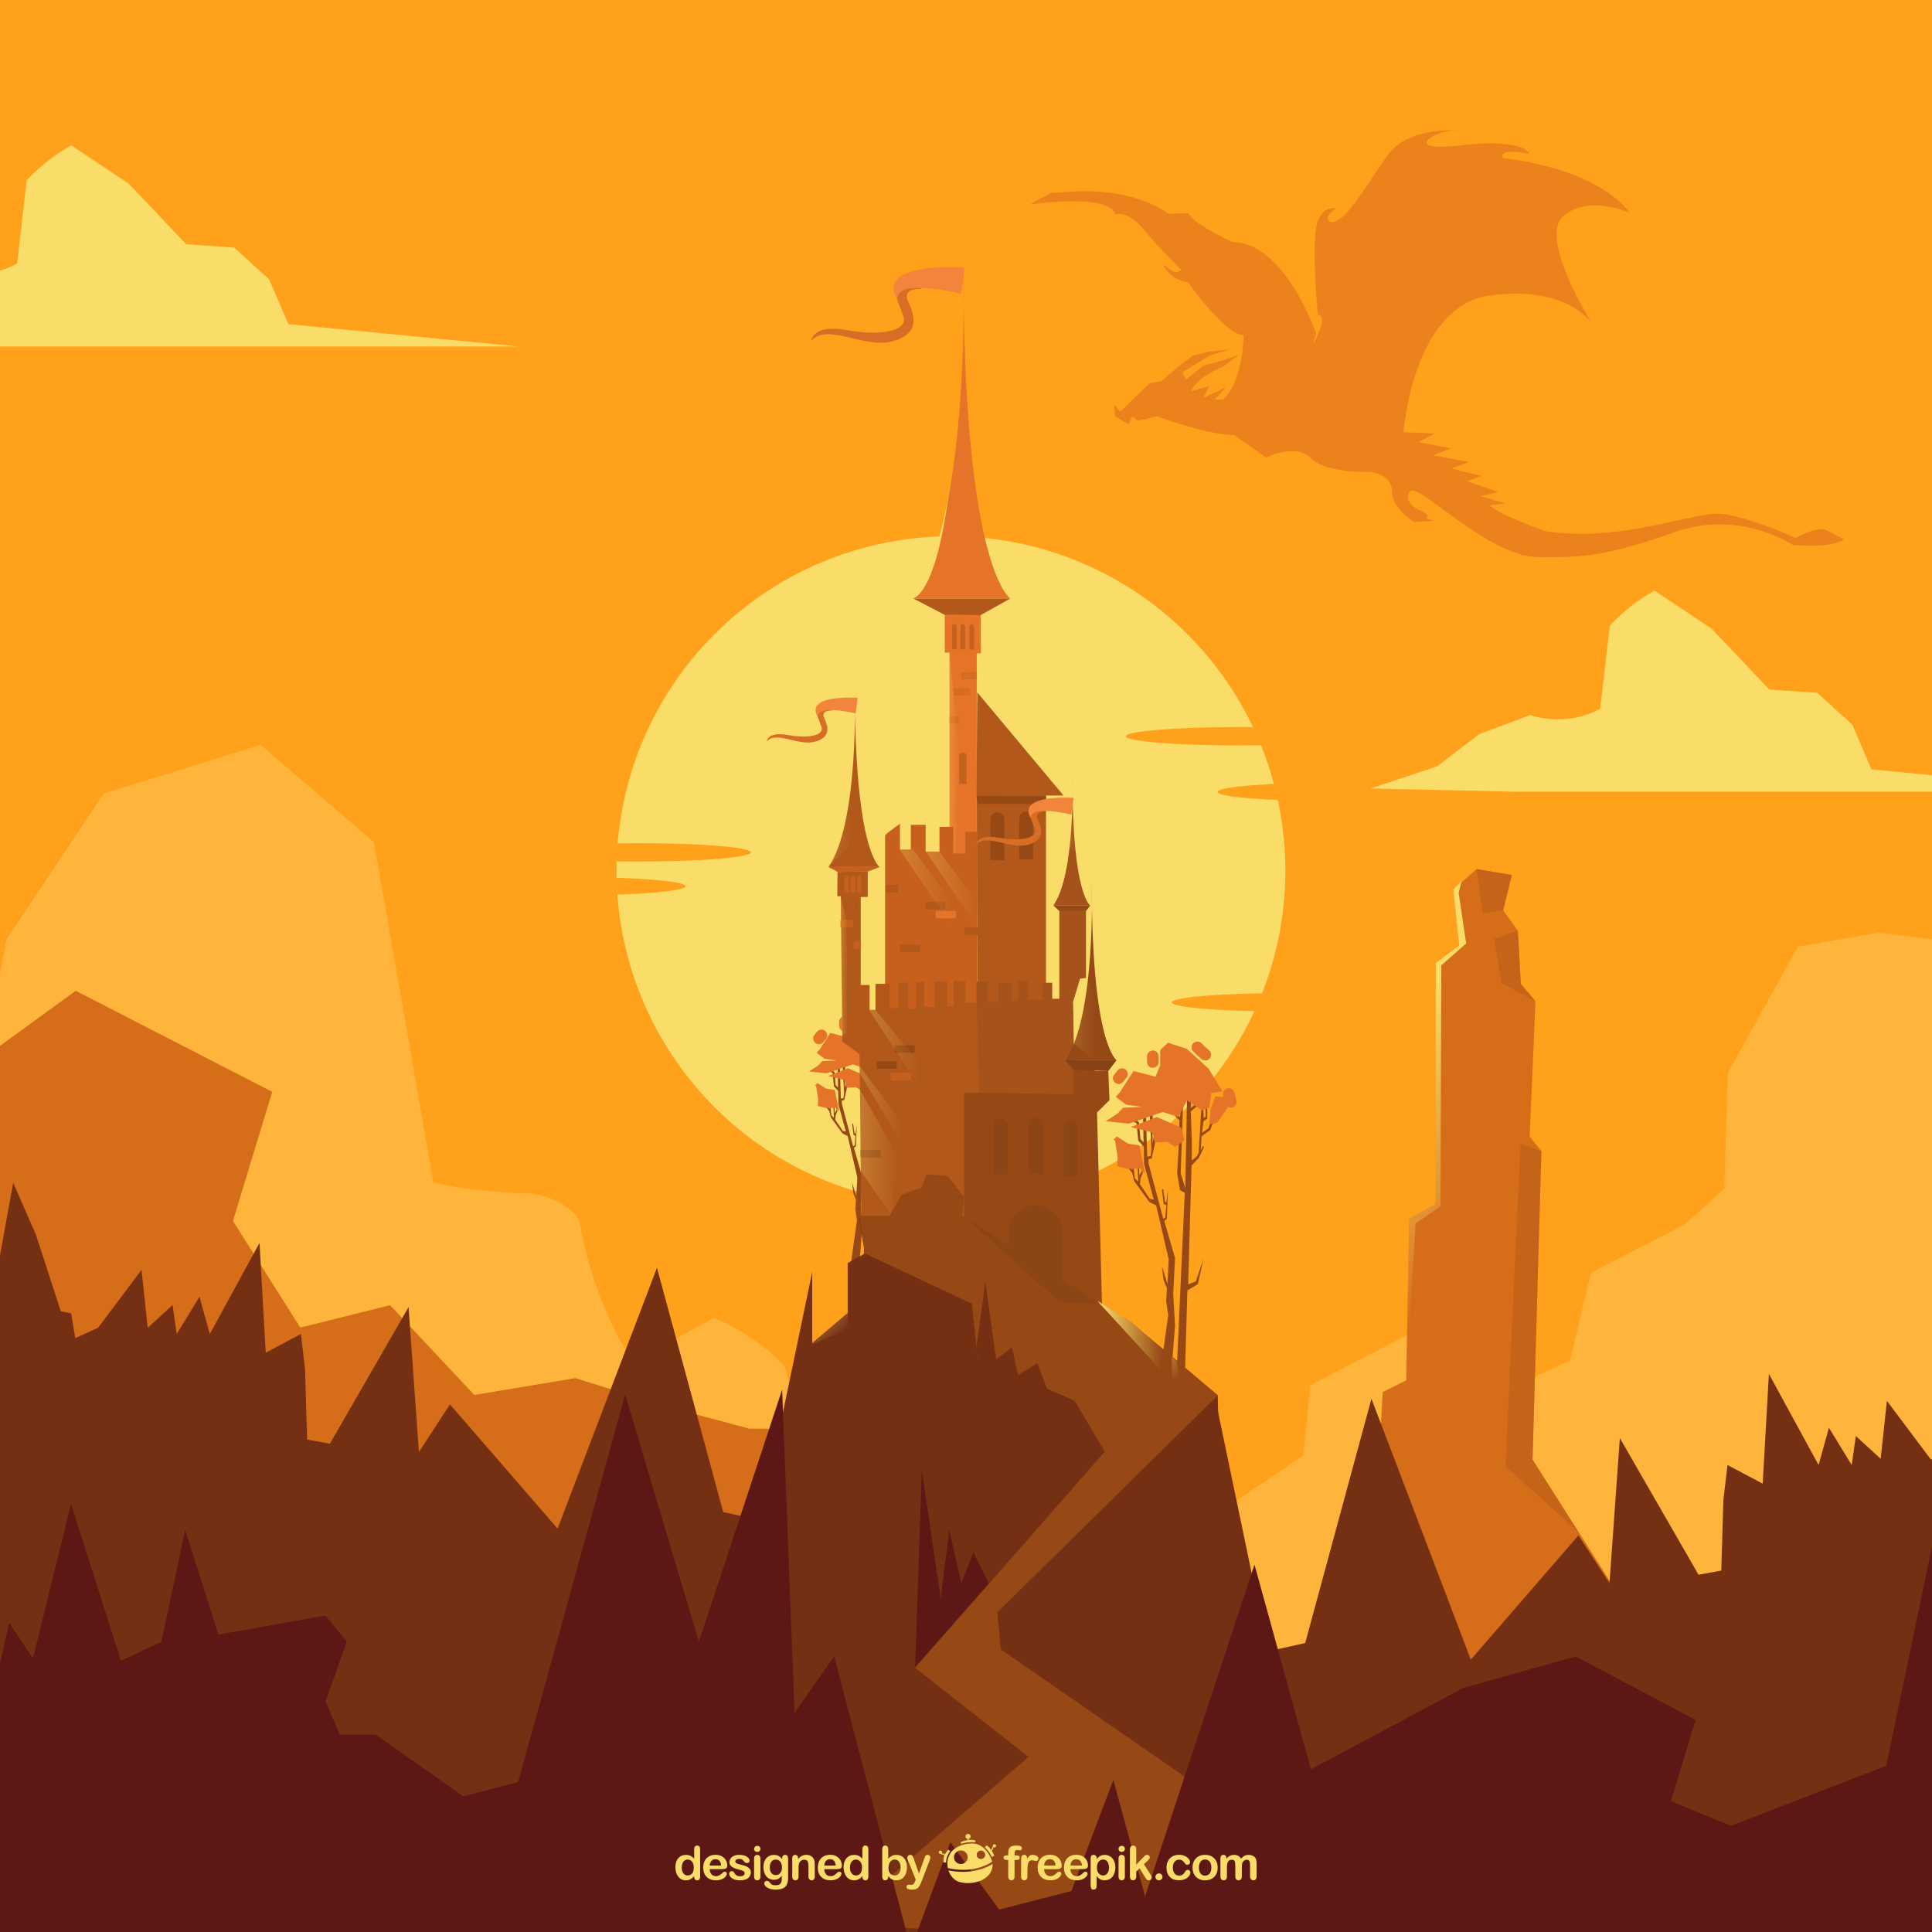 <?xml version="1.0" encoding="utf-8"?>
<!-- Generator: Adobe Illustrator 27.5.0, SVG Export Plug-In . SVG Version: 6.00 Build 0)  -->
<svg version="1.1" xmlns="http://www.w3.org/2000/svg" xmlns:xlink="http://www.w3.org/1999/xlink" x="0px" y="0px"
	 viewBox="0 0 500 500" style="enable-background:new 0 0 500 500;" xml:space="preserve">
<g id="Background">
	<rect style="fill:#FFA11B;" width="500" height="500"/>
</g>
<g id="Objects">
	<g>
		<defs>
			<rect id="SVGID_1_" width="500" height="500"/>
		</defs>
		<clipPath id="SVGID_00000157271061350192010620000011217332417942097830_">
			<use xlink:href="#SVGID_1_"  style="overflow:visible;"/>
		</clipPath>
		<g style="clip-path:url(#SVGID_00000157271061350192010620000011217332417942097830_);">
			<path style="fill:#FFB43B;" d="M314.616,392.046l22.692-15.431l1.815-18.154l26.323-13.615L382.693,363l23.6-10.892l5.446-22.692
				l24.508-12.708l9.984-9.077l0.908-29.954l18.154-32.677l20.877-3.631c14.523,1.815,14.523,1.815,14.523,1.815l14.523,2.723
				l13.615,167.014l-199.691,23.6L314.616,392.046z"/>
			<path style="fill:#FFB43B;" d="M-3.926,272.505l5.595-29.372l25.176-37.763l40.561-12.588l29.371,25.176l9.79,55.946
				l5.595,32.169c12.588,2.797,25.176,2.797,25.176,2.797c9.79,1.399,12.588,6.993,12.588,6.993
				c4.196,23.777,13.986,36.365,13.986,36.365l20.98-11.189c12.588,5.594,18.182,12.588,18.182,12.588
				c2.797,9.79,4.196,18.182,4.196,18.182c4.196,5.595,13.986,16.784,13.986,16.784L99.573,402.578L-8.122,369.011L-3.926,272.505z"
				/>
			<path style="fill:#D56D19;" d="M-12.366,279.661l31.965-23.247l50.853,26.153l-10.171,33.417l17.435,27.606l23.247-5.812
				l21.794,23.247l26.153-4.359l23.247,7.265l21.794,5.812l33.143,0.104l39.504,28.954c7.265,17.435,4.359,29.059,4.359,29.059
				c-1.453,15.982-290.587,0-290.587,0C-15.272,427.861-13.819,281.114-12.366,279.661z"/>
			<g>
				
					<ellipse transform="matrix(0.707 -0.707 0.707 0.707 -87.233 240.053)" style="fill:#FADC69;" cx="246.153" cy="225.327" rx="86.566" ry="86.566"/>
				<g>
					<path style="fill:#FFA11B;" d="M349.56,190.542c0,1.314-13.033,2.379-29.107,2.379c-16.079,0-29.11-1.065-29.11-2.379
						c0-1.313,13.031-2.378,29.11-2.378C336.526,188.164,349.56,189.229,349.56,190.542z"/>
				</g>
				<g>
					<path style="fill:#FFA11B;" d="M194.315,220.589c0,1.314-13.033,2.379-29.107,2.379c-16.079,0-29.11-1.065-29.11-2.379
						c0-1.313,13.031-2.378,29.11-2.378C181.282,218.211,194.315,219.276,194.315,220.589z"/>
				</g>
				<g>
					<path style="fill:#FFA11B;" d="M373.347,204.939c0,1.314-13.033,2.379-29.107,2.379c-16.079,0-29.11-1.065-29.11-2.379
						c0-1.313,13.03-2.378,29.11-2.378C360.314,202.561,373.347,203.626,373.347,204.939z"/>
				</g>
				<g>
					<path style="fill:#FFA11B;" d="M177.413,229.353c0,1.314-13.033,2.379-29.107,2.379c-16.079,0-29.11-1.065-29.11-2.379
						c0-1.313,13.031-2.378,29.11-2.378C164.38,226.975,177.413,228.04,177.413,229.353z"/>
				</g>
				<g>
					<path style="fill:#FFA11B;" d="M361.453,259.4c0,1.314-13.033,2.379-29.107,2.379c-16.079,0-29.11-1.065-29.11-2.379
						c0-1.313,13.03-2.378,29.11-2.378C348.42,257.022,361.453,258.087,361.453,259.4z"/>
				</g>
			</g>
			<g>
				<path style="fill:#964915;" d="M225.495,273.142l-0.34,17.439l-0.906-2.944l0.491-14.37l-0.469,0.156l-0.156,3.073l-0.521-0.417
					l0.156-2.708c-0.677-0.052-0.417-0.26-0.417-0.26l-0.156,3.229l0.833,0.729l-0.208,5.989l-0.26,4.583l0.573,3.333l0.938,0.521
					l-1.615,35.622l1.667-0.052l0.469-16.197l2.083-1.25l1.094-4.947l-1.51,4.427l-1.51,0.573l0.677-23.592l1.458-1.51l1.042-2.187
					l-0.26-0.156l-0.417,0.885l0.156-2.812l1.719-1.25l0.781-2.031l-0.521,0.052l-0.625,1.667l-1.25,0.885l0.26-2.291l0.781-0.573
					l-0.052-2.344l-0.313-0.104l0.052,2.083l-0.417,0.26l-0.104-2.396c-0.26,0-0.313-0.208-0.313-0.208l-0.573,9.478l-0.312,0.677
					l-1.042,0.885v-3.854l-0.208-5.885l1.302-1.094l0.052-2.031l-0.573,0.052l0.156,1.667l-0.937,0.729l0.052-2.083L225.495,273.142
					z"/>
				<path style="fill:#964915;" d="M214.428,276.287l0.365,1.094l0.677,0.26l0.365,3.541l1.094,1.146l0.052,3.437l1.927,7.083
					l-0.781-0.156l-1.979-2.916l0.156-1.25l0.417-0.937l-0.156-1.979l-0.052,1.667l-0.469,0.781l-0.104-2.135l-0.313-0.729
					l0.208,4.114l-0.677-0.677l-0.469-4.062l-0.417-0.313l0.417,2.708l-0.885-0.937l-0.312-1.927l-0.052,1.927l1.198,1.562
					l0.365,1.562l3.021,4.166l1.354,0.677l2.5,10.728l-0.26,4.843l-1.094-3.489l0.313,2.708l0.677,1.667l-0.156,2.552l0.417,2.76
					l-1.51,10.885l2.135,0.417l0.729-9.218l-0.365-6.302l0.365-7.083l-2.135-7.395l0.521-0.417l0.208-5.729l-0.313,2.5l-0.26-0.156
					l-0.365-2.5l-0.26,0.104l0.365,2.864c0.521,0.208,0.521,0.208,0.521,0.208l-0.208,2.448l-0.417,0.26l-2.916-10.989v-0.833
					l0.625-0.156l1.146-5.208l-0.417-0.417l-0.573,2.604l0.052-6.354l-0.625-0.052l0.364,7.499l-0.156,1.458l-0.677,0.104
					l-0.26-8.853l-0.573,0.052l0.104,5.989l-0.625-0.729l-0.26-3.229l-0.937-0.833l0.052-0.677L214.428,276.287z"/>
				<polygon style="fill:#E57428;" points="225.478,262.947 221.716,261.719 220.18,263.178 220.18,266.172 219.259,268.475 
					214.882,267.324 212.195,271.546 211.351,272.468 213.424,274.003 216.572,274.464 212.81,274.618 211.735,275.769 
					209.355,277.305 213.961,277.765 220.718,275.462 223.789,276.46 225.495,273.142 228.472,275.155 229.931,274.618 
					230.315,271.7 232.541,271.393 229.777,266.863 				"/>
				<path style="fill:#E57428;" d="M232.848,272.468l-1.766-0.077l-0.921,2.61l-0.23,2.918c1.305-0.154,1.612-0.384,1.612-0.384
					l2.073-2.994L232.848,272.468z"/>
				<polygon style="fill:#E57428;" points="224.403,278.61 219.489,276.46 214.345,278.456 218.645,279.531 219.105,281.527 
					221.485,281.374 223.174,282.372 225.017,281.067 				"/>
				<path style="fill:#E57428;" d="M211.197,281.067l0.538,3.225l-0.077,1.919l1.996,0.537l2.534-0.077
					c0.998,0.921,0.998,0.921,0.998,0.921l-1.152-5.528l-2.227-0.307l-2.227-1.459l-0.691,0.691"/>
				<g>
					<g>
						<path style="fill:#E57428;" d="M232.343,272.287c0.11,0.528,0.248,1.047,0.416,1.559c0.252,0.77,1.038,1.27,1.845,1.048
							c0.754-0.207,1.301-1.072,1.048-1.845c-0.168-0.513-0.306-1.031-0.416-1.559c-0.165-0.794-1.1-1.253-1.845-1.048
							C232.568,270.668,232.178,271.491,232.343,272.287L232.343,272.287z"/>
					</g>
				</g>
				<g>
					<g>
						<path style="fill:#E57428;" d="M213.254,269.527c0.208-0.277,0.416-0.554,0.624-0.832c0.486-0.649,0.105-1.676-0.538-2.052
							c-0.767-0.449-1.565-0.112-2.052,0.538c-0.208,0.277-0.416,0.555-0.624,0.832c-0.486,0.648-0.105,1.676,0.538,2.052
							C211.968,270.513,212.766,270.177,213.254,269.527L213.254,269.527z"/>
					</g>
				</g>
				<g>
					<g>
						<path style="fill:#E57428;" d="M220.216,265.547c0-0.381,0-0.762,0-1.144c0-0.785-0.69-1.536-1.5-1.5
							c-0.813,0.036-1.5,0.659-1.5,1.5c0,0.381,0,0.762,0,1.144c0,0.785,0.69,1.536,1.5,1.5
							C219.528,267.011,220.216,266.388,220.216,265.547L220.216,265.547z"/>
					</g>
				</g>
				<g>
					<g>
						<path style="fill:#E57428;" d="M226.492,263.697c0.496,0.511,1.015,0.996,1.559,1.455c0.618,0.522,1.515,0.607,2.121,0
							c0.536-0.536,0.622-1.596,0-2.121c-0.544-0.46-1.063-0.944-1.559-1.455c-0.564-0.581-1.555-0.567-2.121,0
							C225.91,262.157,225.926,263.114,226.492,263.697L226.492,263.697z"/>
					</g>
				</g>
			</g>
			<path style="fill:#B2581B;" d="M270.702,205.869v58.747h-17.775l-0.13-58.913C252.797,205.702,271.154,205.417,270.702,205.869z"
				/>
			<path style="fill:#E57428;" d="M244.506,159.022l0.001,9.89h1.226v57.355h7.05v-57.185h1.073l-0.035-9.994
				C253.821,159.089,244.735,159.278,244.506,159.022z"/>
			<path style="fill:#C6601C;" d="M229.068,216.288v47.595h23.798v-48.619h-3.071v5.63h-3.071v-6.909h-3.582v6.397h-3.582v-6.909
				h-3.838v6.397h-2.815v-6.653C232.907,213.217,228.813,216.032,229.068,216.288z"/>
			<polygon style="fill:#753014;" points="206.477,430.596 209.454,348.217 219.38,339.781 219.38,326.878 223.846,324.397 
				222.357,315.464 239.23,300.08 240.222,318.442 253.621,319.931 257.095,325.886 269.998,329.856 280.419,332.833 
				282.404,346.232 291.337,351.195 292.826,342.262 315.157,361.12 316.15,408.761 323.388,412.432 317.639,468.312 
				317.153,508.561 187.865,507.908 192.085,440.025 			"/>
			<path style="fill:#EC821B;" d="M292.101,109.784l0.893-1.934l1.637,1.042l4.761-1.19c0,0,12.647,4.761,20.087,4.91l8.183,5.803
				c0,0,7.588-3.869,11.606,0.149c4.017,4.017,15.177,3.571,15.177,3.571s5.803,0.446,5.803,5.059c0,4.612,5.803,7.886,5.803,7.886
				l5.059-0.298l-2.083-0.744c1.339-0.595-0.744-1.637-0.744-1.637s-5.208-1.637-3.571-5.059
				c1.637-3.422,19.938,16.516,33.031,16.813c13.094,0.298,19.343-0.744,36.007-6.547c16.664-5.803,30.204,3.422,30.204,3.422
				s9.82,1.042,13.242-1.488l-4.91-2.529c0,0-2.678-0.595-7.588,2.232c0,0-11.903-5.505-19.045-6.249
				c-7.142-0.744-26.336,7.588-45.678,4.464c0,0-11.754-4.017-14.433-6.696l4.017-0.446l-6.249-1.934l4.464-1.042l-8.035-2.827
				l3.72-1.339l-7.886-1.934l4.613-1.637l-9.225-1.785l4.464-1.785l-8.332-1.637l4.315-2.232l-8.183-0.298
				c0,0,2.381-32.734,22.467-35.412c20.087-2.678,26.336,7.291,26.336,7.291s-13.986-22.17-7.44-27.824
				c6.547-5.654,17.111-0.893,17.111-0.893s-6.547-10.862-32.734-14.135c0,0-1.785-2.827,6.844-1.042c0,0-1.042-4.166-17.855-2.232
				c-16.813,1.934-5.208-4.91,0.298-3.869c0,0-13.54-1.19-18.896,6.1c-5.356,7.291-11.308,18.599-15.176,17.557
				c0,0-1.934-1.19,1.637-3.422c0,0-4.612-1.339-5.356,6.1c-0.744,7.439,0.595,21.426,0.595,21.426s2.381-0.446,0.149,4.761
				c-2.232,5.208-0.595,0-0.595,0s-8.035-23.509-21.723-23.658c0,0-10.118-4.612-11.308-7.439l-5.208,0.149
				c0,0-7.588-6.398-23.806-5.803l-6.695,0.446l-5.356,2.976c0,0,20.384-3.125,22.17,2.529c0,0,3.125-1.19,7.291,3.869
				c4.166,5.059,9.671,10.415,9.671,10.415s-1.042,1.785-3.571-0.595c-2.529-2.381,0.595,3.571,5.357,3.869
				c0,0,9.671,13.689,14.433,13.689c0,0-0.149,12.201-5.356,16.664h-2.083l2.827-3.125l-5.803,2.678l1.488-2.976l-4.612,1.19
				c0,0,0.893-3.273,8.184-6.249l4.166-3.125l-4.166,1.488l-5.059,1.339l-4.464,3.571l-1.042-1.785l6.993-4.315l5.208-1.637
				l-5.356,0.595l-4.166,1.042l-3.72,2.827l-4.315,3.72l-3.125,0.595l-7.542,7.352l-1.557-1.946l0.234,3.191L292.101,109.784z"/>
			<polygon style="fill:#D56D19;" points="391.302,226.439 382.177,224.919 376.094,230.241 377.615,244.688 371.532,249.251 
				371.532,311.601 364.689,315.403 363.928,357.223 357.845,360.264 354.804,414.251 373.813,462.914 404.988,460.633 
				423.237,419.573 396.624,377.753 398.905,297.914 395.864,294.112 397.385,259.135 393.583,254.573 392.822,240.886 
				389.021,235.564 			"/>
			<path style="fill:#FADC69;" d="M391.835,204.894h151.971l-59.467-5.782l-4.956-11.563l-9.085-8.259
				c-12.389-0.826-12.389-0.826-12.389-0.826l0,0l-14.867-15.693l-14.867-9.911c-7.433,4.13-11.563,9.085-11.563,9.085
				l-2.478,21.474c-9.085,4.956-18.171,1.652-18.171,1.652l-13.215,4.956l-10.737,8.259l-17.345,5.781L391.835,204.894z"/>
			<path style="fill:#FADC69;" d="M-17.876,89.663h151.971l-59.467-5.782l-4.955-11.563l-9.085-8.259
				c-12.389-0.826-12.389-0.826-12.389-0.826l0,0L33.331,47.541l-14.867-9.911c-7.433,4.13-11.563,9.085-11.563,9.085L4.424,68.189
				c-9.085,4.956-18.171,1.652-18.171,1.652l-13.215,4.956l-10.737,8.259l-17.345,5.781L-17.876,89.663z"/>
			<polygon style="fill:#B2581B;" points="216.753,225.625 216.692,231.938 217.586,231.955 218.004,269.536 222.75,273.025 
				222.75,232.13 224.564,232.13 224.564,225.57 			"/>
			<path style="fill:#B2581B;" d="M221.243,178.738c0,0,1.117,34.335-6.839,45.641h13.26
				C227.664,224.379,221.243,220.471,221.243,178.738z"/>
			<path style="fill:#A5521B;" d="M277.529,201.475c0,0,0.804,24.723-4.925,32.864h9.548
				C282.152,234.338,277.529,231.524,277.529,201.475z"/>
			<path style="fill:#E57428;" d="M249.32,68.509c0,0,2.114,64.991-12.945,86.39h25.098C261.472,154.9,249.32,147.503,249.32,68.509
				z"/>
			<path style="fill:#B2581B;" d="M222.13,254.922h2.912v6.437h1.533v-6.744h3.678v6.284h2.299v-6.59h2.452v6.744
				c1.533,0,2.146,0,2.146,0v-6.897h1.993v6.437h2.759v-6.591h3.219v6.437h1.686v-6.59h3.065v34.332v26.975h-26.975
				C222.896,315.155,222.36,254.692,222.13,254.922z"/>
			<path style="fill:#A5521B;" d="M277.679,259.395l1.839-6.131l1.533-0.153v-17.319h-6.897v19.158v3.525h-1.839v-4.138h-2.606
				v4.445h-3.678v-4.905h-2.606v5.058h-1.686v-4.598h-3.372v4.905h-2.759v-5.211h-2.912v66.058h25.596
				C278.292,320.089,277.909,259.625,277.679,259.395z"/>
			<g>
				<path style="fill:#964915;" d="M307.191,284.755l-0.443,22.744l-1.181-3.84l0.64-18.742l-0.611,0.204l-0.204,4.007l-0.679-0.543
					l0.204-3.532c-0.883-0.068-0.543-0.34-0.543-0.34l-0.204,4.211l1.087,0.951l-0.272,7.811l-0.34,5.977l0.747,4.347l1.223,0.679
					l-2.105,46.458l2.173-0.068l0.611-21.124l2.717-1.63l1.426-6.453l-1.97,5.773l-1.97,0.747l0.883-30.768l1.902-1.97l1.358-2.853
					l-0.34-0.204l-0.543,1.155l0.204-3.668l2.241-1.63l1.019-2.649l-0.679,0.068l-0.815,2.173l-1.63,1.155l0.34-2.989l1.019-0.747
					l-0.068-3.056l-0.408-0.136l0.068,2.717l-0.543,0.34l-0.136-3.124c-0.34,0-0.408-0.272-0.408-0.272l-0.747,12.362l-0.408,0.883
					l-1.358,1.155v-5.026l-0.272-7.675l1.698-1.426l0.068-2.649l-0.747,0.068l0.204,2.173l-1.223,0.951l0.068-2.717L307.191,284.755
					z"/>
				<path style="fill:#964915;" d="M292.758,288.857l0.475,1.426l0.883,0.34l0.475,4.619l1.426,1.494l0.068,4.483l2.513,9.237
					l-1.019-0.204L295,306.448l0.204-1.63l0.543-1.223l-0.204-2.581l-0.068,2.173l-0.611,1.019l-0.136-2.785l-0.408-0.951
					l0.272,5.366l-0.883-0.883l-0.611-5.298l-0.543-0.408l0.543,3.532l-1.155-1.223l-0.408-2.513l-0.068,2.513l1.562,2.038
					l0.475,2.038l3.94,5.434l1.766,0.883l3.26,13.992l-0.34,6.317l-1.426-4.551l0.408,3.532l0.883,2.173l-0.204,3.328l0.543,3.6
					l-1.97,14.195l2.785,0.543l0.951-12.022l-0.475-8.218l0.475-9.237l-2.785-9.645l0.679-0.543l0.272-7.471l-0.408,3.26
					l-0.34-0.204l-0.475-3.26l-0.34,0.136l0.475,3.736c0.679,0.272,0.679,0.272,0.679,0.272l-0.272,3.192l-0.543,0.34l-3.804-14.331
					v-1.087l0.815-0.204l1.494-6.792l-0.543-0.543l-0.747,3.396l0.068-8.286l-0.815-0.068l0.475,9.781l-0.204,1.902l-0.883,0.136
					l-0.34-11.547l-0.747,0.068l0.136,7.811l-0.815-0.951l-0.34-4.211l-1.223-1.087l0.068-0.883L292.758,288.857z"/>
				<polygon style="fill:#E57428;" points="307.169,271.459 302.262,269.857 300.26,271.759 300.26,275.665 299.058,278.669 
					293.351,277.167 289.846,282.674 288.745,283.875 291.448,285.878 295.553,286.479 290.647,286.679 289.245,288.181 
					286.141,290.184 292.149,290.785 300.961,287.781 304.966,289.082 307.191,284.755 311.074,287.38 312.977,286.679 
					313.477,282.874 316.381,282.474 312.776,276.566 				"/>
				<path style="fill:#E57428;" d="M316.782,283.875l-2.303-0.1l-1.202,3.405l-0.3,3.805c1.702-0.2,2.103-0.501,2.103-0.501
					l2.704-3.905L316.782,283.875z"/>
				<polygon style="fill:#E57428;" points="305.767,291.886 299.359,289.082 292.65,291.686 298.257,293.088 298.858,295.691 
					301.962,295.491 304.165,296.793 306.568,295.091 				"/>
				<path style="fill:#E57428;" d="M288.544,295.091l0.701,4.206l-0.1,2.503l2.604,0.701l3.304-0.1
					c1.302,1.202,1.302,1.202,1.302,1.202l-1.502-7.21l-2.904-0.401l-2.904-1.903l-0.901,0.901"/>
				<g>
					<g>
						<path style="fill:#E57428;" d="M316.563,283.519c0.142,0.689,0.323,1.365,0.542,2.034c0.253,0.77,1.037,1.27,1.845,1.048
							c0.754-0.207,1.302-1.072,1.048-1.845c-0.219-0.668-0.4-1.345-0.542-2.034c-0.164-0.794-1.1-1.252-1.845-1.048
							C316.786,281.9,316.398,282.723,316.563,283.519L316.563,283.519z"/>
					</g>
				</g>
				<g>
					<g>
						<path style="fill:#E57428;" d="M290.832,279.81c0.271-0.362,0.542-0.723,0.814-1.085c0.486-0.649,0.105-1.676-0.538-2.052
							c-0.767-0.448-1.565-0.112-2.052,0.538c-0.271,0.362-0.542,0.723-0.814,1.085c-0.486,0.649-0.105,1.676,0.538,2.052
							C289.547,280.796,290.345,280.46,290.832,279.81L290.832,279.81z"/>
					</g>
				</g>
				<g>
					<g>
						<path style="fill:#E57428;" d="M299.85,274.849c0-0.497,0-0.994,0-1.491c0-0.785-0.69-1.536-1.5-1.5
							c-0.813,0.036-1.5,0.659-1.5,1.5c0,0.497,0,0.994,0,1.491c0,0.785,0.69,1.536,1.5,1.5
							C299.163,276.313,299.85,275.69,299.85,274.849L299.85,274.849z"/>
					</g>
				</g>
				<g>
					<g>
						<path style="fill:#E57428;" d="M308.814,272.114c0.646,0.667,1.324,1.299,2.034,1.898c0.619,0.522,1.514,0.607,2.121,0
							c0.536-0.536,0.622-1.597,0-2.121c-0.71-0.599-1.387-1.231-2.034-1.898c-0.564-0.582-1.555-0.566-2.121,0
							C308.232,270.575,308.248,271.53,308.814,272.114L308.814,272.114z"/>
					</g>
				</g>
			</g>
			<polygon style="fill:#B2581B;" points="236.374,154.9 244.507,159.13 253.777,159.194 261.472,154.9 			"/>
			<path style="opacity:0.28;fill:#B2581B;" d="M248.758,174.173v1.637h4.094v-1.988
				C252.852,173.822,248.875,174.056,248.758,174.173z"/>
			<path style="fill:#B2581B;" d="M252.916,179.19l22.305,26.679l-22.509,0.089C252.712,205.958,252.916,179.491,252.916,179.19z"/>
			<path style="fill:#B2581B;" d="M249.028,259.533l3.729-0.061l1.694,56.003h-9.398
				C245.052,315.475,248.464,258.969,249.028,259.533z"/>
			<path style="fill:#964915;" d="M249.497,282.838v38.01l30.616,16.21l-0.576-53.76
				C279.537,283.298,249.267,282.608,249.497,282.838z"/>
			<path style="opacity:0.65;fill:#B2581B;" d="M250.144,202.899h-1.913v-7.143c0-0.518,0.42-0.938,0.938-0.938h0.037
				c0.518,0,0.938,0.42,0.938,0.938V202.899z"/>
			<path style="fill:#C6601C;" d="M219.663,231.072h-1.189v-3.925c0-0.322,0.261-0.583,0.583-0.583h0.023
				c0.322,0,0.583,0.261,0.583,0.583V231.072z"/>
			<path style="fill:#C6601C;" d="M221.322,231.044h-1.189v-3.925c0-0.322,0.261-0.583,0.583-0.583h0.023
				c0.322,0,0.583,0.261,0.583,0.583V231.044z"/>
			<path style="fill:#C6601C;" d="M222.982,231.044h-1.189v-3.925c0-0.322,0.261-0.583,0.583-0.583h0.023
				c0.322,0,0.583,0.261,0.583,0.583V231.044z"/>
			<polygon style="fill:#C6601C;" points="214.404,224.379 216.753,225.625 224.564,225.57 227.664,224.379 			"/>
			<path style="opacity:0.25;fill:#6B462D;" d="M221.613,234.058c-0.124,0-0.226-0.141-0.226-0.265s0.101-0.225,0.225-0.225
				c0.124,0,0.225,0.101,0.225,0.225S221.737,234.058,221.613,234.058z"/>
			<path style="opacity:0.25;fill:#6B462D;" d="M221.885,233.183c-0.062,0-0.113-0.071-0.113-0.134c0-0.063,0.05-0.114,0.113-0.114
				c0.062,0,0.113,0.051,0.113,0.114C221.997,233.111,221.947,233.183,221.885,233.183z"/>
			<rect x="246.727" y="178.081" style="opacity:0.28;fill:#B2581B;" width="4.306" height="1.884"/>
			<rect x="245.657" y="185.346" style="opacity:0.28;fill:#B2581B;" width="2.47" height="1.884"/>
			<path style="opacity:0.65;fill:#B2581B;" d="M247.563,168.052h-1.189v-5.987c0-0.322,0.261-0.583,0.583-0.583h0.023
				c0.322,0,0.583,0.261,0.583,0.583V168.052z"/>
			<path style="opacity:0.65;fill:#B2581B;" d="M249.763,168.072h-1.189v-5.987c0-0.322,0.261-0.583,0.583-0.583h0.023
				c0.322,0,0.583,0.261,0.583,0.583V168.072z"/>
			<path style="opacity:0.65;fill:#B2581B;" d="M252.084,168.132h-1.189v-5.987c0-0.322,0.261-0.583,0.583-0.583h0.023
				c0.322,0,0.583,0.261,0.583,0.583V168.132z"/>
			<rect x="217.535" y="238.109" style="fill:#C6601C;" width="3.222" height="1.933"/>
			<rect x="229.237" y="229.024" style="fill:#B2581B;" width="3.222" height="1.933"/>
			<rect x="239.424" y="233.429" style="fill:#B2581B;" width="5.195" height="1.933"/>
			<rect x="226.884" y="274.673" style="fill:#964915;" width="5.195" height="1.933"/>
			<rect x="231.541" y="270.533" style="fill:#964915;" width="5.196" height="1.933"/>
			<rect x="222.73" y="297.657" style="fill:#964915;" width="5.195" height="1.933"/>
			<rect x="232.924" y="244.464" style="fill:#B2581B;" width="5.196" height="1.933"/>
			<rect x="249.552" y="240.08" style="fill:#B2581B;" width="5.195" height="1.933"/>
			<rect x="242.167" y="235.745" style="fill:#E57428;" width="5.196" height="1.933"/>
			<rect x="230.525" y="277.656" style="fill:#C6601C;" width="5.195" height="1.933"/>
			<rect x="220.942" y="243.651" style="fill:#C6601C;" width="1.813" height="1.933"/>
			<polygon style="fill:#964915;" points="272.604,234.338 274.154,235.792 281.051,235.792 282.152,234.338 			"/>
			<g>
				<path style="fill:#964915;" d="M282.553,228.727c0,0,1.117,34.335-6.839,45.641h13.259
					C288.973,274.367,282.553,270.459,282.553,228.727z"/>
				<path style="fill:#964915;" d="M277.78,276.883v78.472l7.97,4.138l-1.839-71.575l3.219-3.219l-0.307-7.51h-3.525v-1.379
					C283.297,275.81,278.24,276.883,277.78,276.883z"/>
				<polygon style="fill:#874315;" points="275.714,274.367 277.78,276.883 286.823,277.19 288.973,274.367 				"/>
			</g>
			<g>
				<g>
					<path style="fill:#D86D25;" d="M215.405,183.9c0,0-3.129-0.278-2.086,1.947c1.043,2.225,1.808,5.007-2.503,6.12
						c-4.311,1.113-10.014-2.921-12.378-0.07c0,0,0.069-2.643,5.494-1.669c5.424,0.974,9.527,0.07,8.623-2.225
						c-0.904-2.295-1.043-2.921-1.043-2.921S212.507,180.155,215.405,183.9z"/>
				</g>
				<path style="fill:#F2853B;" d="M221.96,180.577l-0.53,4.063c0,0-9.919-2.479-9.78,0.79
					C211.65,185.43,207.375,180.036,221.96,180.577z"/>
			</g>
			<g>
				<g>
					<path style="fill:#D86D25;" d="M238.553,74.774c0,0-5.273-0.469-3.515,3.281s3.047,8.437-4.218,10.312
						c-7.265,1.875-16.874-4.922-20.858-0.117c0,0,0.117-4.453,9.257-2.812c9.14,1.64,16.054,0.117,14.53-3.75
						c-1.523-3.867-1.758-4.922-1.758-4.922S233.671,68.464,238.553,74.774z"/>
				</g>
				<path style="fill:#F2853B;" d="M249.599,69.175l-0.893,6.846c0,0-16.715-4.177-16.48,1.331
					C232.226,77.352,225.023,68.263,249.599,69.175z"/>
			</g>
			<polygon style="fill:#964915;" points="270.708,205.981 252.712,205.958 253.02,208.053 270.651,208.053 			"/>
			<path style="fill:#964915;" d="M259.905,222.629h-3.609v-10.604c0-0.977,0.792-1.769,1.769-1.769h0.071
				c0.977,0,1.769,0.792,1.769,1.769V222.629z"/>
			<path style="fill:#964915;" d="M267.381,222.371h-3.609v-10.604c0-0.977,0.792-1.769,1.769-1.769h0.07
				c0.977,0,1.769,0.792,1.769,1.769V222.371z"/>
			<polygon style="fill:#964915;" points="223.846,324.397 251.523,337.405 253.018,351.465 278.147,362.534 285.925,375.696 
				236.864,431.638 266.181,454.673 215.519,498.493 292.054,500.619 317.336,467.237 259.001,426.851 258.104,417.279 
				315.157,361.12 292.826,342.262 249.241,314.626 222.367,314.626 			"/>
			<polygon style="fill:#964915;" points="230.108,314.852 233.344,309.188 238.4,307.368 239.816,303.93 245.277,304.334 
				249.525,309.795 248.918,315.863 			"/>
			<polygon style="fill:#964915;" points="249.241,314.626 281.867,316.285 274.496,333.41 			"/>
			<path style="fill:#964915;" d="M224.68,329.848"/>
			<path style="fill:#8C4515;" d="M274.915,331.148l-13.784-6.783l0.058-5.628c0-3.79,3.073-6.863,6.863-6.863l0,0
				c3.79,0,6.863,3.073,6.863,6.863V331.148z"/>
			<polygon style="fill:#8C4515;" points="284.678,337.451 249.871,315.155 274.268,336.985 			"/>
			<path style="fill:#8C4515;" d="M260.827,303.884h-3.675v-12.604c0-0.995,0.807-1.802,1.802-1.802h0.072
				c0.995,0,1.802,0.807,1.802,1.802V303.884z"/>
			<path style="fill:#8C4515;" d="M269.941,303.737h-3.675v-12.604c0-0.995,0.806-1.802,1.802-1.802h0.072
				c0.995,0,1.802,0.807,1.802,1.802V303.737z"/>
			<path style="fill:#8C4515;" d="M278.907,304.472h-3.675v-12.604c0-0.995,0.807-1.802,1.802-1.802h0.072
				c0.995,0,1.802,0.807,1.802,1.802V304.472z"/>
			<line style="fill:none;" x1="418.464" y1="401.18" x2="204.472" y2="370.41"/>
			<polygon style="opacity:0.43;fill:#B2581B;" points="391.214,226.444 382.177,224.919 383.763,236.499 389.021,235.564 			"/>
			<polygon style="opacity:0.43;fill:#B2581B;" points="392.822,240.886 386.663,243.04 388.626,254.461 397.385,259.135 
				393.623,254.818 			"/>
			<polygon style="opacity:0.43;fill:#B2581B;" points="398.905,297.914 393.519,296.092 389.629,379.483 408.379,396.344 
				396.624,377.753 			"/>
			
				<linearGradient id="SVGID_00000007387242673229804050000008953354887361691532_" gradientUnits="userSpaceOnUse" x1="351.044" y1="270.571" x2="394.436" y2="318.204">
				<stop  offset="0.027" style="stop-color:#FADC69"/>
				<stop  offset="1" style="stop-color:#FADC69;stop-opacity:0"/>
			</linearGradient>
			<polygon style="fill:url(#SVGID_00000007387242673229804050000008953354887361691532_);" points="378.274,227.954 
				376.094,230.241 377.615,244.688 371.532,249.251 371.532,311.601 364.689,315.403 363.928,357.223 366.357,316.645 
				372.804,312.151 372.999,249.834 379.446,244.169 377.492,231.08 			"/>
			<path style="fill:#FADC69;" d="M236.374,154.9c0,0,7.124-10.417,9.428-29.711C245.802,125.189,243.361,151.495,236.374,154.9z"/>
			
				<linearGradient id="SVGID_00000160191938165508454400000017996006080959553976_" gradientUnits="userSpaceOnUse" x1="245.364" y1="194.903" x2="248.065" y2="194.903">
				<stop  offset="0.027" style="stop-color:#FADC69"/>
				<stop  offset="1" style="stop-color:#FADC69;stop-opacity:0"/>
			</linearGradient>
			<polygon style="opacity:0.25;fill:url(#SVGID_00000160191938165508454400000017996006080959553976_);" points="245.733,168.913 
				248.065,192.031 247.465,220.701 246.725,220.894 246.725,213.985 245.364,213.946 			"/>
			
				<linearGradient id="SVGID_00000005244502952521430080000014496106573548106896_" gradientUnits="userSpaceOnUse" x1="239.56" y1="230.327" x2="253.191" y2="230.327">
				<stop  offset="0.027" style="stop-color:#FADC69"/>
				<stop  offset="1" style="stop-color:#FADC69;stop-opacity:0"/>
			</linearGradient>
			<polygon style="opacity:0.25;fill:url(#SVGID_00000005244502952521430080000014496106573548106896_);" points="239.56,220.382 
				253.191,240.271 252.983,233.804 243.142,220.382 			"/>
			
				<linearGradient id="SVGID_00000094587890891757567390000013421357870690326664_" gradientUnits="userSpaceOnUse" x1="232.826" y1="229.846" x2="246.458" y2="229.846">
				<stop  offset="0.027" style="stop-color:#FADC69"/>
				<stop  offset="1" style="stop-color:#FADC69;stop-opacity:0"/>
			</linearGradient>
			<polygon style="opacity:0.25;fill:url(#SVGID_00000094587890891757567390000013421357870690326664_);" points="232.826,219.901 
				246.458,239.79 246.249,233.323 236.409,219.901 			"/>
			
				<linearGradient id="SVGID_00000114058470071513651650000014826348158421534085_" gradientUnits="userSpaceOnUse" x1="224.919" y1="271.41" x2="238.041" y2="271.41">
				<stop  offset="0.027" style="stop-color:#FADC69"/>
				<stop  offset="1" style="stop-color:#FADC69;stop-opacity:0"/>
			</linearGradient>
			<polygon style="opacity:0.25;fill:url(#SVGID_00000114058470071513651650000014826348158421534085_);" points="224.919,261.426 
				238.041,281.394 237.832,274.927 226.614,261.426 			"/>
			
				<linearGradient id="SVGID_00000013178435970627299820000007825507592956247944_" gradientUnits="userSpaceOnUse" x1="217.586" y1="250.048" x2="219.556" y2="250.048">
				<stop  offset="0.027" style="stop-color:#FADC69"/>
				<stop  offset="1" style="stop-color:#FADC69;stop-opacity:0"/>
			</linearGradient>
			<polygon style="opacity:0.25;fill:url(#SVGID_00000013178435970627299820000007825507592956247944_);" points="217.586,231.955 
				219.556,240.209 219.321,267.32 217.796,268.141 			"/>
			
				<linearGradient id="SVGID_00000012441258630462965760000017919969332252574380_" gradientUnits="userSpaceOnUse" x1="214.404" y1="208.423" x2="220.824" y2="208.423">
				<stop  offset="0.027" style="stop-color:#FADC69"/>
				<stop  offset="1" style="stop-color:#FADC69;stop-opacity:0"/>
			</linearGradient>
			<path style="opacity:0.15;fill:url(#SVGID_00000012441258630462965760000017919969332252574380_);" d="M214.404,224.379
				c1.683-1.792,3.421-3.522,5.348-5.035l1.062-26.876C220.814,192.467,221.363,213.538,214.404,224.379z"/>
			
				<linearGradient id="SVGID_00000080897196575099251480000013250954729240378753_" gradientUnits="userSpaceOnUse" x1="276.729" y1="216.882" x2="278.325" y2="216.882">
				<stop  offset="0.027" style="stop-color:#FADC69"/>
				<stop  offset="1" style="stop-color:#FADC69;stop-opacity:0"/>
			</linearGradient>
			<polygon style="opacity:0.15;fill:url(#SVGID_00000080897196575099251480000013250954729240378753_);" points="276.729,219.126 
				278.324,220.821 277.926,213.641 277.327,212.943 			"/>
			<g>
				<g>
					<path style="fill:#D86D25;" d="M270.813,210.023c0,0-3.349-0.298-2.233,2.084c1.116,2.382,1.935,5.359-2.679,6.549
						c-4.614,1.191-10.717-3.126-13.248-0.074c0,0,0.074-2.828,5.88-1.786c5.805,1.042,10.196,0.074,9.229-2.382
						c-0.968-2.456-1.116-3.126-1.116-3.126S267.712,206.015,270.813,210.023z"/>
				</g>
				<path style="fill:#F2853B;" d="M277.829,206.467l-0.567,4.348c0,0-10.616-2.653-10.468,0.845
					C266.794,211.66,262.219,205.887,277.829,206.467z"/>
			</g>
			
				<linearGradient id="SVGID_00000165933506944177207920000011659076873482973875_" gradientUnits="userSpaceOnUse" x1="222.494" y1="286.323" x2="233.793" y2="286.323">
				<stop  offset="0.027" style="stop-color:#FADC69"/>
				<stop  offset="1" style="stop-color:#FADC69;stop-opacity:0"/>
			</linearGradient>
			<polygon style="opacity:0.25;fill:url(#SVGID_00000165933506944177207920000011659076873482973875_);" points="222.494,277.743 
				233.793,296.605 233.347,290.358 222.577,276.041 			"/>
			
				<linearGradient id="SVGID_00000137825050618184127860000015420906528199165585_" gradientUnits="userSpaceOnUse" x1="222.577" y1="298.2" x2="232.365" y2="298.2">
				<stop  offset="0.027" style="stop-color:#FADC69"/>
				<stop  offset="1" style="stop-color:#FADC69;stop-opacity:0"/>
			</linearGradient>
			<polygon style="opacity:0.25;fill:url(#SVGID_00000137825050618184127860000015420906528199165585_);" points="222.784,303.137 
				230.585,314.299 232.365,299.193 222.577,282.1 			"/>
			
				<linearGradient id="SVGID_00000023984810420147029300000008705823952775057065_" gradientUnits="userSpaceOnUse" x1="278.017" y1="263.779" x2="283.278" y2="263.779">
				<stop  offset="0.027" style="stop-color:#FADC69"/>
				<stop  offset="1" style="stop-color:#FADC69;stop-opacity:0"/>
			</linearGradient>
			<path style="opacity:0.15;fill:url(#SVGID_00000023984810420147029300000008705823952775057065_);" d="M281.443,253.196
				l1.835,4.404l-0.367,16.761l-4.894-4.282C278.017,270.08,281.321,258.824,281.443,253.196z"/>
			
				<linearGradient id="SVGID_00000159443924469348822690000015045139021149781154_" gradientUnits="userSpaceOnUse" x1="284.062" y1="345.601" x2="300.644" y2="345.601">
				<stop  offset="0.027" style="stop-color:#FADC69"/>
				<stop  offset="1" style="stop-color:#FADC69;stop-opacity:0"/>
			</linearGradient>
			<polyline style="fill:url(#SVGID_00000159443924469348822690000015045139021149781154_);" points="284.678,337.451 
				300.366,354.536 300.644,348.4 292.826,342.262 284.061,336.665 			"/>
			
				<linearGradient id="SVGID_00000117674046092947659590000007303840786733670788_" gradientUnits="userSpaceOnUse" x1="293.069" y1="342.812" x2="305.714" y2="356.251">
				<stop  offset="0.027" style="stop-color:#FADC69"/>
				<stop  offset="1" style="stop-color:#FADC69;stop-opacity:0"/>
			</linearGradient>
			<polygon style="fill:url(#SVGID_00000117674046092947659590000007303840786733670788_);" points="303.252,351.147 
				303.325,356.422 305.492,357.433 304.481,352.231 			"/>
			
				<linearGradient id="SVGID_00000098180826619773855860000007211052688246946239_" gradientUnits="userSpaceOnUse" x1="214.636" y1="344.24" x2="216.447" y2="346.228">
				<stop  offset="0.027" style="stop-color:#FADC69"/>
				<stop  offset="1" style="stop-color:#FADC69;stop-opacity:0"/>
			</linearGradient>
			<polygon style="opacity:0.15;fill:url(#SVGID_00000098180826619773855860000007211052688246946239_);" points="209.454,348.217 
				219.38,339.781 219.485,343.929 			"/>
			<polygon style="fill:#753014;" points="-46.413,352.206 -39.449,352.742 -24.448,324.884 -22.841,343.634 -8.912,313.098 
				-5.698,337.205 -1.948,335.598 3.41,306.133 9.303,319.526 15.731,339.348 18.41,339.884 19.482,346.313 25.375,343.634 
				36.625,328.634 38.232,343.634 44.661,337.741 45.732,345.241 51.625,335.598 54.304,345.241 67.162,321.669 68.769,350.063 
				77.876,345.241 78.948,354.349 79.483,372.564 85.377,373.635 105.734,338.277 108.413,375.778 116.449,363.456 144.307,395.6 
				170.022,328.098 187.165,391.314 196.809,393.457 210.202,329.169 210.202,461.495 112.494,470.937 -46.413,433.637 			"/>
			<polygon style="fill:#753014;" points="571.364,386.106 564.399,386.641 549.399,358.783 547.792,377.534 533.863,346.997 
				530.648,371.105 526.898,369.498 521.541,340.033 515.648,353.426 509.219,373.248 506.54,373.784 505.469,380.212 
				499.576,377.534 488.325,362.533 486.718,377.534 480.289,371.641 479.218,379.141 473.325,369.498 470.646,379.141 
				457.789,355.569 456.182,383.963 447.074,379.141 446.003,388.249 445.467,406.463 439.574,407.535 419.216,372.177 
				416.537,409.678 408.501,397.356 380.643,429.5 354.928,361.998 337.785,425.214 328.142,427.357 314.749,363.069 
				314.749,495.395 571.364,467.537 			"/>
			<polygon style="fill:#5D1815;" points="-54.874,400.252 -49.95,387.941 -39.486,424.257 -24.713,381.786 -20.404,423.026 
				-11.787,409.485 -9.325,426.104 -1.323,436.568 2.37,419.949 8.525,429.181 18.374,389.172 31.3,429.797 41.764,424.873 
				47.919,395.943 56.536,423.026 84.235,418.102 89.774,424.873 84.235,440.261 87.928,448.878 97.161,448.878 119.935,464.882 
				134.092,461.189 161.791,360.858 180.872,424.873 202.415,359.627 207.955,503.66 18.989,531.358 -54.874,504.275 			"/>
			<polygon style="fill:#5D1815;" points="269.861,509.045 288.127,460.639 296.347,490.779 324.66,404.927 339.273,457.899 
				378.545,436.893 407.771,428.673 438.824,445.113 432.431,466.119 447.957,472.513 488.143,456.986 500.929,395.794 
				521.936,516.352 			"/>
			<polygon style="fill:#5D1815;" points="204.465,444.903 215.888,428.671 235.727,504.42 245.947,476.766 258.571,494.2 
				279.613,488.789 277.809,511.033 172.001,506.224 			"/>
			<polygon style="fill:#5D1815;" points="236.821,431.399 238.567,380.411 243.459,413.766 245.683,395.977 248.796,409.763 
				251.909,401.758 255.912,409.763 			"/>
			<polygon style="fill:#753014;" points="252.488,350.239 254.995,331.751 257.816,351.806 261.889,348.672 263.456,355.879 
				268.47,352.746 271.29,360.266 257.502,358.699 			"/>
		</g>
	</g>
</g>
<g id="Designed_by_freepik">
	<g>
		<g>
			<path style="fill:#FADC69;" d="M179.649,485.7v-0.161c-0.22,0.249-0.437,0.452-0.65,0.608c-0.213,0.157-0.445,0.276-0.695,0.357
				c-0.25,0.082-0.522,0.122-0.818,0.122c-0.392,0-0.755-0.082-1.088-0.246c-0.333-0.164-0.622-0.399-0.865-0.704
				c-0.244-0.305-0.429-0.662-0.555-1.074c-0.126-0.412-0.189-0.857-0.189-1.335c0-1.013,0.25-1.804,0.749-2.369
				c0.499-0.565,1.156-0.848,1.971-0.848c0.471,0,0.869,0.081,1.192,0.24c0.324,0.161,0.639,0.408,0.947,0.739v-2.392
				c0-0.333,0.066-0.583,0.201-0.754c0.133-0.17,0.324-0.255,0.572-0.255c0.248,0,0.438,0.078,0.572,0.234
				c0.134,0.157,0.201,0.386,0.201,0.691v7.147c0,0.309-0.071,0.54-0.216,0.694c-0.144,0.154-0.329,0.231-0.557,0.231
				c-0.224,0-0.408-0.08-0.554-0.24C179.721,486.225,179.649,485.996,179.649,485.7z M176.431,483.319
				c0,0.439,0.069,0.813,0.207,1.122c0.138,0.309,0.327,0.541,0.566,0.697c0.24,0.157,0.501,0.236,0.785,0.236
				c0.288,0,0.55-0.075,0.788-0.223c0.238-0.148,0.427-0.376,0.569-0.682c0.142-0.307,0.213-0.691,0.213-1.149
				c0-0.432-0.07-0.803-0.213-1.114c-0.142-0.31-0.333-0.548-0.575-0.712c-0.242-0.164-0.506-0.245-0.794-0.245
				c-0.299,0-0.567,0.084-0.803,0.252c-0.236,0.168-0.418,0.409-0.548,0.724C176.495,482.539,176.431,482.904,176.431,483.319z"/>
			<path style="fill:#FADC69;" d="M186.862,483.729h-3.199c0.004,0.367,0.079,0.692,0.225,0.973
				c0.145,0.281,0.339,0.493,0.581,0.635c0.242,0.143,0.509,0.213,0.8,0.213c0.195,0,0.374-0.022,0.536-0.067
				c0.162-0.046,0.318-0.117,0.471-0.214c0.152-0.096,0.291-0.201,0.419-0.312c0.128-0.111,0.293-0.262,0.497-0.452
				c0.084-0.071,0.204-0.107,0.36-0.107c0.167,0,0.303,0.046,0.407,0.137c0.104,0.092,0.157,0.219,0.157,0.386
				c0,0.147-0.059,0.317-0.174,0.513c-0.117,0.196-0.291,0.384-0.525,0.564c-0.234,0.18-0.527,0.329-0.881,0.448
				c-0.353,0.119-0.76,0.178-1.219,0.178c-1.05,0-1.867-0.297-2.451-0.891c-0.583-0.593-0.875-1.399-0.875-2.416
				c0-0.479,0.071-0.923,0.215-1.332c0.144-0.41,0.354-0.761,0.629-1.054c0.276-0.293,0.615-0.517,1.019-0.674
				c0.403-0.156,0.851-0.234,1.342-0.234c0.639,0,1.187,0.133,1.644,0.4c0.458,0.267,0.801,0.612,1.028,1.035
				c0.227,0.424,0.342,0.856,0.342,1.294c0,0.408-0.118,0.672-0.353,0.794C187.622,483.668,187.29,483.729,186.862,483.729z
				 M183.663,482.809h2.966c-0.039-0.554-0.191-0.969-0.452-1.244c-0.262-0.275-0.606-0.413-1.034-0.413
				c-0.408,0-0.742,0.139-1.004,0.418C183.878,481.85,183.719,482.263,183.663,482.809z"/>
			<path style="fill:#FADC69;" d="M194.316,484.506c0,0.447-0.109,0.831-0.33,1.149c-0.219,0.319-0.544,0.56-0.974,0.724
				c-0.429,0.164-0.952,0.246-1.567,0.246c-0.587,0-1.09-0.089-1.51-0.267c-0.419-0.178-0.729-0.401-0.928-0.667
				c-0.2-0.268-0.3-0.535-0.3-0.805c0-0.178,0.063-0.33,0.192-0.457c0.127-0.126,0.289-0.19,0.485-0.19
				c0.171,0,0.303,0.042,0.395,0.124c0.092,0.083,0.18,0.2,0.263,0.35c0.168,0.29,0.369,0.504,0.603,0.648
				c0.234,0.142,0.552,0.214,0.956,0.214c0.327,0,0.596-0.073,0.806-0.217c0.209-0.145,0.314-0.31,0.314-0.496
				c0-0.285-0.108-0.492-0.327-0.622c-0.218-0.131-0.576-0.256-1.076-0.375c-0.563-0.138-1.022-0.284-1.375-0.436
				c-0.354-0.151-0.636-0.353-0.848-0.602c-0.212-0.25-0.317-0.557-0.317-0.92c0-0.324,0.098-0.631,0.293-0.92
				c0.196-0.288,0.485-0.519,0.867-0.691c0.381-0.173,0.841-0.259,1.38-0.259c0.423,0,0.804,0.043,1.141,0.131
				c0.338,0.086,0.62,0.204,0.845,0.35c0.226,0.146,0.397,0.308,0.515,0.486c0.118,0.178,0.177,0.352,0.177,0.523
				c0,0.186-0.063,0.338-0.188,0.457c-0.126,0.118-0.304,0.178-0.537,0.178c-0.168,0-0.31-0.048-0.428-0.143
				c-0.118-0.095-0.253-0.237-0.404-0.427c-0.124-0.158-0.269-0.285-0.437-0.38c-0.168-0.095-0.396-0.142-0.684-0.142
				c-0.296,0-0.541,0.062-0.737,0.187c-0.196,0.124-0.294,0.279-0.294,0.465c0,0.171,0.072,0.31,0.215,0.419
				c0.144,0.109,0.338,0.2,0.582,0.27c0.244,0.071,0.578,0.158,1.007,0.261c0.507,0.123,0.921,0.27,1.243,0.439
				c0.321,0.17,0.565,0.371,0.731,0.603C194.234,483.946,194.316,484.209,194.316,484.506z"/>
			<path style="fill:#FADC69;" d="M195.988,479.283c-0.228,0-0.422-0.07-0.584-0.208c-0.162-0.138-0.243-0.334-0.243-0.588
				c0-0.23,0.083-0.418,0.249-0.567c0.166-0.149,0.359-0.223,0.578-0.223c0.212,0,0.4,0.067,0.563,0.202
				c0.164,0.135,0.246,0.33,0.246,0.588c0,0.25-0.08,0.444-0.24,0.585C196.397,479.212,196.207,479.283,195.988,479.283z
				 M196.797,480.957v4.683c0,0.325-0.078,0.571-0.234,0.737c-0.156,0.166-0.353,0.249-0.593,0.249s-0.435-0.085-0.585-0.255
				c-0.15-0.17-0.225-0.414-0.225-0.73v-4.636c0-0.32,0.075-0.561,0.225-0.724c0.15-0.162,0.344-0.243,0.585-0.243
				s0.437,0.081,0.593,0.243C196.719,480.442,196.797,480.668,196.797,480.957z"/>
			<path style="fill:#FADC69;" d="M203.964,481.224v4.707c0,0.538-0.059,1.001-0.175,1.39c-0.115,0.387-0.301,0.708-0.557,0.961
				c-0.256,0.253-0.59,0.441-1.003,0.563c-0.413,0.123-0.928,0.184-1.543,0.184c-0.563,0-1.066-0.078-1.51-0.234
				c-0.443-0.157-0.784-0.358-1.025-0.605c-0.239-0.247-0.36-0.502-0.36-0.763c0-0.198,0.068-0.359,0.204-0.483
				c0.135-0.125,0.3-0.187,0.491-0.187c0.24,0,0.449,0.105,0.629,0.314c0.088,0.107,0.178,0.216,0.272,0.324
				c0.094,0.109,0.198,0.202,0.312,0.279c0.114,0.076,0.251,0.134,0.41,0.172c0.16,0.037,0.344,0.056,0.551,0.056
				c0.424,0,0.752-0.058,0.986-0.175c0.234-0.117,0.398-0.28,0.491-0.49c0.094-0.209,0.149-0.433,0.165-0.673
				c0.016-0.24,0.028-0.624,0.036-1.155c-0.252,0.349-0.542,0.615-0.872,0.797c-0.329,0.182-0.722,0.273-1.177,0.273
				c-0.548,0-1.026-0.138-1.436-0.416c-0.409-0.277-0.724-0.665-0.943-1.163c-0.22-0.499-0.329-1.074-0.329-1.727
				c0-0.487,0.066-0.927,0.2-1.318c0.134-0.393,0.325-0.723,0.572-0.992c0.248-0.269,0.533-0.472,0.857-0.609
				c0.324-0.136,0.679-0.204,1.067-0.204c0.463,0,0.865,0.089,1.204,0.264c0.339,0.177,0.655,0.453,0.947,0.829v-0.22
				c0-0.281,0.07-0.498,0.209-0.653c0.14-0.154,0.32-0.231,0.54-0.231c0.316,0,0.525,0.103,0.629,0.306
				C203.911,480.546,203.964,480.84,203.964,481.224z M199.223,483.278c0,0.657,0.144,1.154,0.434,1.49
				c0.29,0.337,0.665,0.505,1.124,0.505c0.271,0,0.528-0.073,0.77-0.217c0.242-0.145,0.439-0.362,0.591-0.653
				c0.151-0.291,0.228-0.644,0.228-1.06c0-0.66-0.147-1.176-0.441-1.543c-0.294-0.368-0.68-0.552-1.16-0.552
				c-0.468,0-0.842,0.176-1.123,0.529C199.364,482.128,199.223,482.629,199.223,483.278z"/>
			<path style="fill:#FADC69;" d="M206.563,480.933v0.196c0.287-0.376,0.602-0.652,0.944-0.828c0.342-0.176,0.734-0.264,1.177-0.264
				c0.432,0,0.817,0.093,1.157,0.28c0.339,0.186,0.594,0.449,0.761,0.789c0.109,0.198,0.178,0.413,0.21,0.642
				c0.032,0.23,0.049,0.522,0.049,0.879v3.015c0,0.325-0.075,0.571-0.225,0.737c-0.15,0.166-0.344,0.249-0.584,0.249
				c-0.244,0-0.441-0.085-0.593-0.255c-0.152-0.17-0.228-0.414-0.228-0.73v-2.701c0-0.534-0.075-0.943-0.225-1.226
				c-0.15-0.283-0.448-0.425-0.896-0.425c-0.291,0-0.557,0.086-0.797,0.258c-0.24,0.173-0.416,0.41-0.527,0.71
				c-0.08,0.242-0.12,0.692-0.12,1.353v2.03c0,0.328-0.077,0.576-0.231,0.74c-0.154,0.164-0.352,0.246-0.596,0.246
				c-0.236,0-0.429-0.085-0.582-0.255c-0.152-0.17-0.228-0.414-0.228-0.73v-4.683c0-0.309,0.068-0.54,0.204-0.692
				c0.136-0.152,0.322-0.228,0.557-0.228c0.144,0,0.274,0.034,0.39,0.101c0.115,0.068,0.209,0.168,0.278,0.302
				C206.528,480.575,206.563,480.739,206.563,480.933z"/>
			<path style="fill:#FADC69;" d="M216.515,483.729h-3.2c0.004,0.367,0.079,0.692,0.225,0.973c0.146,0.281,0.339,0.493,0.581,0.635
				c0.241,0.143,0.508,0.213,0.799,0.213c0.196,0,0.375-0.022,0.537-0.067c0.161-0.046,0.318-0.117,0.47-0.214
				c0.151-0.096,0.291-0.201,0.42-0.312c0.127-0.111,0.293-0.262,0.497-0.452c0.084-0.071,0.204-0.107,0.36-0.107
				c0.168,0,0.304,0.046,0.408,0.137c0.104,0.092,0.156,0.219,0.156,0.386c0,0.147-0.058,0.317-0.174,0.513
				c-0.116,0.196-0.291,0.384-0.525,0.564c-0.234,0.18-0.527,0.329-0.88,0.448c-0.354,0.119-0.76,0.178-1.22,0.178
				c-1.05,0-1.867-0.297-2.451-0.891c-0.583-0.593-0.874-1.399-0.874-2.416c0-0.479,0.072-0.923,0.216-1.332
				c0.144-0.41,0.354-0.761,0.63-1.054c0.275-0.293,0.615-0.517,1.019-0.674c0.403-0.156,0.851-0.234,1.342-0.234
				c0.639,0,1.187,0.133,1.644,0.4c0.458,0.267,0.8,0.612,1.028,1.035c0.227,0.424,0.342,0.856,0.342,1.294
				c0,0.408-0.118,0.672-0.354,0.794C217.275,483.668,216.943,483.729,216.515,483.729z M213.316,482.809h2.966
				c-0.04-0.554-0.191-0.969-0.452-1.244c-0.262-0.275-0.606-0.413-1.033-0.413c-0.408,0-0.743,0.139-1.004,0.418
				C213.53,481.85,213.372,482.263,213.316,482.809z"/>
			<path style="fill:#FADC69;" d="M223.184,485.7v-0.161c-0.22,0.249-0.436,0.452-0.65,0.608c-0.214,0.157-0.445,0.276-0.695,0.357
				c-0.249,0.082-0.522,0.122-0.818,0.122c-0.392,0-0.754-0.082-1.088-0.246c-0.334-0.164-0.622-0.399-0.866-0.704
				c-0.244-0.305-0.428-0.662-0.554-1.074c-0.126-0.412-0.189-0.857-0.189-1.335c0-1.013,0.249-1.804,0.749-2.369
				c0.499-0.565,1.157-0.848,1.972-0.848c0.471,0,0.869,0.081,1.192,0.24c0.324,0.161,0.639,0.408,0.946,0.739v-2.392
				c0-0.333,0.067-0.583,0.201-0.754c0.133-0.17,0.325-0.255,0.572-0.255c0.248,0,0.438,0.078,0.572,0.234
				c0.134,0.157,0.201,0.386,0.201,0.691v7.147c0,0.309-0.072,0.54-0.216,0.694c-0.144,0.154-0.329,0.231-0.557,0.231
				c-0.224,0-0.408-0.08-0.554-0.24C223.257,486.225,223.184,485.996,223.184,485.7z M219.967,483.319
				c0,0.439,0.068,0.813,0.206,1.122c0.138,0.309,0.326,0.541,0.567,0.697c0.24,0.157,0.501,0.236,0.784,0.236
				c0.288,0,0.551-0.075,0.788-0.223c0.238-0.148,0.428-0.376,0.569-0.682c0.142-0.307,0.213-0.691,0.213-1.149
				c0-0.432-0.071-0.803-0.213-1.114c-0.142-0.31-0.333-0.548-0.575-0.712c-0.242-0.164-0.506-0.245-0.794-0.245
				c-0.299,0-0.567,0.084-0.803,0.252c-0.235,0.168-0.418,0.409-0.548,0.724C220.031,482.539,219.967,482.904,219.967,483.319z"/>
			<path style="fill:#FADC69;" d="M229.87,478.552v2.475c0.307-0.316,0.621-0.559,0.941-0.727c0.32-0.168,0.715-0.252,1.187-0.252
				c0.543,0,1.019,0.128,1.429,0.382c0.409,0.256,0.726,0.626,0.953,1.111c0.225,0.484,0.339,1.06,0.339,1.725
				c0,0.491-0.063,0.94-0.189,1.35c-0.126,0.41-0.309,0.765-0.549,1.065c-0.24,0.301-0.53,0.534-0.872,0.698
				c-0.342,0.164-0.718,0.246-1.13,0.246c-0.252,0-0.489-0.029-0.71-0.089c-0.222-0.059-0.411-0.137-0.567-0.234
				c-0.155-0.096-0.288-0.197-0.398-0.3c-0.11-0.103-0.255-0.258-0.435-0.463v0.161c0,0.305-0.074,0.535-0.222,0.692
				c-0.147,0.156-0.335,0.234-0.563,0.234c-0.232,0-0.417-0.078-0.554-0.234c-0.138-0.157-0.207-0.388-0.207-0.692v-7.077
				c0-0.328,0.067-0.577,0.2-0.745c0.134-0.168,0.321-0.252,0.561-0.252c0.252,0,0.445,0.08,0.581,0.24
				C229.802,478.028,229.87,478.255,229.87,478.552z M229.948,483.367c0,0.645,0.149,1.14,0.447,1.486
				c0.298,0.347,0.688,0.521,1.172,0.521c0.411,0,0.766-0.177,1.063-0.532c0.298-0.355,0.446-0.862,0.446-1.523
				c0-0.427-0.061-0.796-0.185-1.104c-0.124-0.309-0.299-0.548-0.527-0.715c-0.228-0.168-0.494-0.252-0.797-0.252
				c-0.311,0-0.59,0.084-0.833,0.252c-0.244,0.168-0.435,0.411-0.576,0.73C230.018,482.548,229.948,482.927,229.948,483.367z"/>
			<path style="fill:#FADC69;" d="M236.839,486.828l0.15-0.363l-2.014-5.022c-0.123-0.288-0.186-0.499-0.186-0.629
				c0-0.139,0.036-0.267,0.108-0.385c0.072-0.119,0.171-0.214,0.296-0.285c0.126-0.072,0.257-0.107,0.393-0.107
				c0.235,0,0.413,0.075,0.534,0.223c0.12,0.148,0.225,0.361,0.317,0.638l1.384,3.989l1.312-3.71c0.104-0.3,0.197-0.536,0.282-0.706
				c0.084-0.17,0.172-0.285,0.266-0.344c0.094-0.06,0.227-0.09,0.399-0.09c0.124,0,0.243,0.032,0.357,0.098
				c0.114,0.065,0.201,0.153,0.263,0.264c0.062,0.111,0.093,0.227,0.093,0.35c-0.017,0.075-0.042,0.182-0.078,0.321
				c-0.036,0.138-0.08,0.279-0.132,0.421l-2.133,5.533c-0.184,0.487-0.364,0.868-0.54,1.145c-0.176,0.277-0.408,0.491-0.698,0.638
				c-0.29,0.149-0.68,0.223-1.172,0.223c-0.479,0-0.839-0.051-1.078-0.154c-0.24-0.104-0.36-0.292-0.36-0.565
				c0-0.186,0.056-0.33,0.171-0.43c0.113-0.101,0.282-0.152,0.506-0.152c0.088,0,0.174,0.012,0.258,0.037
				c0.104,0.023,0.193,0.035,0.269,0.035c0.188,0,0.336-0.027,0.444-0.084c0.107-0.055,0.204-0.151,0.291-0.288
				C236.628,487.294,236.728,487.093,236.839,486.828z"/>
		</g>
		<g>
			<path style="fill:#FADC69;" d="M260.538,480.177h0.39v-0.487c0-0.509,0.063-0.911,0.193-1.211
				c0.129-0.299,0.351-0.516,0.661-0.653c0.309-0.135,0.734-0.204,1.272-0.204c0.959,0,1.434,0.229,1.434,0.696
				c0,0.149-0.05,0.278-0.152,0.385c-0.097,0.106-0.216,0.16-0.352,0.16c-0.063,0-0.176-0.012-0.333-0.037
				c-0.15-0.021-0.285-0.035-0.393-0.035c-0.295,0-0.484,0.088-0.571,0.259c-0.08,0.172-0.123,0.418-0.123,0.74v0.386h0.399
				c0.625,0,0.935,0.186,0.935,0.56c0,0.262-0.08,0.432-0.248,0.503c-0.165,0.071-0.394,0.107-0.687,0.107h-0.399v4.294
				c0,0.319-0.076,0.563-0.233,0.73c-0.152,0.17-0.349,0.254-0.595,0.254c-0.232,0-0.423-0.084-0.579-0.254
				c-0.154-0.167-0.23-0.411-0.23-0.73v-4.294h-0.45c-0.245,0-0.431-0.052-0.564-0.164c-0.132-0.107-0.199-0.25-0.199-0.423
				C259.715,480.369,259.99,480.177,260.538,480.177"/>
			<path style="fill:#FADC69;" d="M265.894,484.286v1.355c0,0.327-0.084,0.574-0.236,0.737c-0.156,0.166-0.352,0.247-0.591,0.247
				c-0.241,0-0.434-0.082-0.585-0.25c-0.149-0.165-0.227-0.41-0.227-0.734v-4.514c0-0.729,0.265-1.093,0.795-1.093
				c0.274,0,0.469,0.084,0.589,0.255c0.12,0.171,0.186,0.421,0.2,0.755c0.194-0.334,0.394-0.584,0.598-0.755
				c0.21-0.171,0.481-0.255,0.826-0.255c0.346,0,0.677,0.084,1,0.255c0.325,0.171,0.487,0.398,0.487,0.678
				c0,0.197-0.07,0.363-0.206,0.488c-0.139,0.131-0.286,0.195-0.445,0.195c-0.063,0-0.209-0.039-0.437-0.112
				c-0.23-0.071-0.434-0.108-0.608-0.108c-0.24,0-0.437,0.064-0.588,0.186c-0.153,0.128-0.272,0.311-0.356,0.554
				c-0.081,0.247-0.138,0.541-0.172,0.878C265.908,483.386,265.894,483.799,265.894,484.286"/>
			<path style="fill:#FADC69;" d="M273.415,483.728h-3.201c0.006,0.367,0.078,0.694,0.224,0.974
				c0.148,0.279,0.341,0.491,0.583,0.635c0.243,0.142,0.507,0.212,0.8,0.212c0.196,0,0.374-0.021,0.536-0.07
				c0.16-0.043,0.319-0.116,0.47-0.213c0.153-0.095,0.29-0.199,0.419-0.313c0.128-0.109,0.294-0.26,0.499-0.449
				c0.085-0.071,0.205-0.109,0.358-0.109c0.17,0,0.304,0.046,0.41,0.139c0.105,0.092,0.154,0.219,0.154,0.386
				c0,0.147-0.056,0.317-0.169,0.512c-0.118,0.198-0.292,0.385-0.527,0.566c-0.236,0.178-0.529,0.329-0.882,0.446
				c-0.353,0.119-0.761,0.179-1.219,0.179c-1.054,0-1.87-0.296-2.452-0.889c-0.583-0.595-0.878-1.401-0.878-2.418
				c0-0.479,0.074-0.924,0.219-1.334c0.142-0.411,0.352-0.76,0.63-1.055c0.275-0.294,0.612-0.518,1.017-0.674
				c0.402-0.156,0.85-0.234,1.342-0.234c0.638,0,1.187,0.134,1.645,0.404c0.457,0.264,0.803,0.61,1.028,1.034
				c0.228,0.425,0.342,0.855,0.342,1.296c0,0.405-0.119,0.669-0.354,0.791C274.173,483.667,273.843,483.728,273.415,483.728
				 M270.214,482.806h2.966c-0.039-0.553-0.188-0.969-0.45-1.241c-0.264-0.277-0.605-0.413-1.035-0.413
				c-0.407,0-0.742,0.137-1.004,0.418C270.429,481.849,270.268,482.26,270.214,482.806"/>
			<path style="fill:#FADC69;" d="M280.221,483.728h-3.201c0.004,0.367,0.079,0.694,0.224,0.974c0.146,0.279,0.34,0.491,0.581,0.635
				c0.242,0.142,0.508,0.212,0.802,0.212c0.194,0,0.374-0.021,0.533-0.07c0.163-0.043,0.319-0.116,0.473-0.213
				c0.153-0.095,0.29-0.199,0.419-0.313c0.126-0.109,0.293-0.26,0.497-0.449c0.085-0.071,0.206-0.109,0.358-0.109
				c0.169,0,0.305,0.046,0.41,0.139c0.104,0.092,0.152,0.219,0.152,0.386c0,0.147-0.055,0.317-0.172,0.512
				c-0.112,0.198-0.287,0.385-0.524,0.566c-0.234,0.178-0.53,0.329-0.88,0.446c-0.352,0.119-0.762,0.179-1.221,0.179
				c-1.052,0-1.867-0.296-2.452-0.889c-0.583-0.595-0.876-1.401-0.876-2.418c0-0.479,0.073-0.924,0.219-1.334
				c0.143-0.411,0.352-0.76,0.628-1.055c0.275-0.294,0.614-0.518,1.019-0.674c0.402-0.156,0.852-0.234,1.343-0.234
				c0.636,0,1.185,0.134,1.649,0.404c0.454,0.264,0.799,0.61,1.023,1.034c0.227,0.425,0.344,0.855,0.344,1.296
				c0,0.405-0.121,0.669-0.354,0.791C280.978,483.667,280.647,483.728,280.221,483.728 M277.02,482.806h2.966
				c-0.04-0.553-0.191-0.969-0.451-1.241c-0.266-0.277-0.607-0.413-1.036-0.413c-0.407,0-0.742,0.137-1.005,0.418
				C277.233,481.849,277.073,482.26,277.02,482.806"/>
			<path style="fill:#FADC69;" d="M285.89,486.625c-0.466,0-0.861-0.093-1.177-0.28c-0.317-0.182-0.62-0.458-0.909-0.816v2.433
				c0,0.71-0.262,1.069-0.785,1.069c-0.309,0-0.51-0.092-0.613-0.275c-0.095-0.187-0.147-0.452-0.147-0.807v-6.996
				c0-0.309,0.067-0.537,0.202-0.692c0.135-0.15,0.323-0.228,0.558-0.228c0.233,0,0.42,0.078,0.565,0.234
				c0.148,0.159,0.22,0.382,0.22,0.678 M283.804,480.945v0.194c0.307-0.375,0.627-0.651,0.962-0.828
				c0.327-0.178,0.706-0.267,1.125-0.267c0.502,0,0.969,0.13,1.392,0.386c0.423,0.259,0.756,0.635,1.002,1.129
				c0.246,0.497,0.37,1.081,0.37,1.758c0,0.497-0.071,0.957-0.212,1.376c-0.141,0.417-0.339,0.767-0.586,1.05
				c-0.248,0.281-0.54,0.501-0.877,0.654c-0.342,0.151-0.701,0.227-1.09,0.227 M287.012,483.3c0-0.428-0.067-0.796-0.198-1.102
				c-0.132-0.308-0.315-0.542-0.547-0.705c-0.232-0.164-0.493-0.248-0.777-0.248c-0.45,0-0.832,0.178-1.141,0.527
				c-0.31,0.354-0.466,0.872-0.466,1.558c0,0.642,0.154,1.146,0.464,1.504c0.307,0.358,0.685,0.536,1.143,0.536
				c0.271,0,0.524-0.079,0.755-0.233c0.234-0.158,0.419-0.392,0.557-0.704C286.941,484.121,287.012,483.742,287.012,483.3"/>
			<path style="fill:#FADC69;" d="M290.302,479.279c-0.229,0-0.422-0.071-0.582-0.209c-0.164-0.139-0.244-0.333-0.244-0.585
				c0-0.23,0.082-0.419,0.25-0.569c0.165-0.147,0.357-0.222,0.577-0.222c0.214,0,0.401,0.067,0.564,0.2
				c0.164,0.137,0.246,0.334,0.246,0.591c0,0.25-0.08,0.444-0.238,0.585C290.714,479.207,290.524,479.279,290.302,479.279
				 M291.113,480.953v4.689c0,0.322-0.078,0.568-0.234,0.732c-0.158,0.168-0.354,0.25-0.594,0.25c-0.24,0-0.432-0.084-0.585-0.254
				c-0.147-0.173-0.224-0.416-0.224-0.729V481c0-0.319,0.077-0.559,0.224-0.721c0.153-0.165,0.345-0.245,0.585-0.245
				c0.24,0,0.436,0.079,0.594,0.245C291.034,480.44,291.113,480.667,291.113,480.953"/>
			<path style="fill:#FADC69;" d="M296.387,485.885l-1.441-2.354l-0.888,0.83v1.291c0,0.312-0.084,0.551-0.25,0.718
				c-0.162,0.17-0.357,0.254-0.572,0.254c-0.251,0-0.451-0.082-0.593-0.25c-0.143-0.165-0.217-0.41-0.217-0.734v-6.915
				c0-0.358,0.072-0.632,0.209-0.821c0.141-0.19,0.344-0.283,0.601-0.283c0.252,0,0.45,0.085,0.599,0.257
				c0.148,0.169,0.223,0.421,0.223,0.751v3.933l1.84-1.914c0.229-0.235,0.399-0.4,0.522-0.486c0.12-0.087,0.264-0.13,0.435-0.13
				c0.206,0,0.375,0.065,0.514,0.193c0.133,0.129,0.202,0.291,0.202,0.483c0,0.237-0.223,0.556-0.665,0.951l-0.869,0.789
				l1.678,2.614c0.122,0.196,0.214,0.34,0.267,0.441c0.053,0.099,0.082,0.2,0.082,0.289c0,0.258-0.072,0.459-0.215,0.61
				c-0.142,0.148-0.33,0.221-0.559,0.221c-0.199,0-0.355-0.051-0.463-0.16C296.719,486.357,296.569,486.162,296.387,485.885"/>
			<path style="fill:#FADC69;" d="M299.942,486.625c-0.247,0-0.459-0.079-0.64-0.238c-0.179-0.156-0.27-0.378-0.27-0.665
				c0-0.241,0.087-0.449,0.259-0.622c0.173-0.174,0.383-0.262,0.636-0.262c0.251,0,0.464,0.087,0.645,0.258
				c0.176,0.172,0.266,0.383,0.266,0.626c0,0.283-0.09,0.505-0.266,0.662C300.391,486.546,300.181,486.625,299.942,486.625"/>
			<path style="fill:#FADC69;" d="M308.08,484.618c0,0.2-0.061,0.418-0.184,0.646c-0.121,0.231-0.308,0.449-0.559,0.656
				c-0.249,0.208-0.563,0.377-0.943,0.502c-0.379,0.126-0.808,0.192-1.281,0.192c-1.014,0-1.803-0.293-2.371-0.876
				c-0.565-0.585-0.849-1.368-0.849-2.35c0-0.667,0.129-1.254,0.391-1.765c0.257-0.509,0.633-0.905,1.124-1.184
				c0.492-0.28,1.083-0.419,1.763-0.419c0.425,0,0.813,0.061,1.169,0.184c0.354,0.122,0.651,0.282,0.899,0.474
				c0.244,0.197,0.433,0.402,0.561,0.62c0.131,0.22,0.194,0.426,0.194,0.617c0,0.192-0.072,0.357-0.216,0.492
				c-0.148,0.134-0.325,0.203-0.529,0.203c-0.138,0-0.251-0.035-0.341-0.104c-0.091-0.07-0.192-0.181-0.302-0.339
				c-0.2-0.299-0.408-0.526-0.628-0.674c-0.216-0.152-0.492-0.226-0.829-0.226c-0.481,0-0.873,0.186-1.169,0.561
				c-0.295,0.372-0.444,0.888-0.444,1.534c0,0.305,0.039,0.587,0.115,0.842c0.074,0.255,0.184,0.472,0.328,0.652
				c0.145,0.179,0.318,0.316,0.521,0.409c0.204,0.096,0.429,0.141,0.671,0.141c0.329,0,0.61-0.075,0.844-0.225
				c0.237-0.151,0.443-0.38,0.622-0.689c0.1-0.182,0.206-0.324,0.321-0.427c0.115-0.102,0.258-0.156,0.426-0.156
				c0.2,0,0.366,0.077,0.496,0.227C308.013,484.287,308.08,484.449,308.08,484.618"/>
			<path style="fill:#FADC69;" d="M315.14,483.33c0,0.481-0.077,0.928-0.224,1.337c-0.156,0.408-0.373,0.758-0.662,1.049
				c-0.287,0.293-0.632,0.518-1.029,0.675c-0.404,0.154-0.852,0.234-1.349,0.234c-0.495,0-0.942-0.08-1.338-0.239
				c-0.393-0.156-0.739-0.384-1.026-0.676c-0.291-0.298-0.51-0.646-0.664-1.048c-0.145-0.402-0.221-0.846-0.221-1.332
				c0-0.491,0.078-0.941,0.226-1.349c0.153-0.409,0.372-0.758,0.656-1.046c0.285-0.289,0.626-0.511,1.029-0.669
				c0.406-0.156,0.851-0.234,1.338-0.234c0.495,0,0.945,0.078,1.349,0.239c0.402,0.157,0.746,0.384,1.037,0.674
				c0.289,0.297,0.506,0.643,0.656,1.045C315.064,482.398,315.14,482.841,315.14,483.33 M313.497,483.33
				c0-0.662-0.148-1.176-0.441-1.543c-0.292-0.372-0.687-0.555-1.182-0.555c-0.32,0-0.603,0.082-0.847,0.246
				c-0.244,0.163-0.43,0.406-0.561,0.727c-0.132,0.321-0.199,0.696-0.199,1.124c0,0.424,0.065,0.792,0.195,1.108
				c0.131,0.319,0.317,0.561,0.559,0.729c0.243,0.167,0.527,0.253,0.853,0.253c0.495,0,0.89-0.185,1.182-0.557
				C313.35,484.494,313.497,483.981,313.497,483.33"/>
			<path style="fill:#FADC69;" d="M321.381,483.449v2.154c0,0.342-0.076,0.595-0.233,0.767c-0.158,0.17-0.36,0.255-0.617,0.255
				c-0.248,0-0.45-0.085-0.6-0.255c-0.156-0.173-0.235-0.425-0.235-0.767v-2.582c0-0.408-0.013-0.726-0.04-0.953
				c-0.029-0.221-0.106-0.41-0.228-0.552c-0.124-0.147-0.321-0.22-0.587-0.22c-0.537,0-0.888,0.181-1.058,0.551
				c-0.169,0.36-0.256,0.883-0.256,1.567v2.189c0,0.336-0.077,0.591-0.228,0.765c-0.157,0.171-0.358,0.258-0.609,0.258
				c-0.25,0-0.452-0.087-0.61-0.258c-0.159-0.173-0.237-0.428-0.237-0.765v-4.637c0-0.306,0.07-0.538,0.211-0.695
				c0.145-0.161,0.332-0.239,0.561-0.239c0.225,0,0.411,0.077,0.563,0.222c0.149,0.149,0.224,0.354,0.224,0.615v0.153
				c0.286-0.334,0.59-0.582,0.911-0.738c0.326-0.162,0.683-0.241,1.081-0.241c0.411,0,0.764,0.082,1.059,0.244
				c0.296,0.163,0.538,0.41,0.732,0.735c0.277-0.33,0.574-0.577,0.89-0.738c0.315-0.161,0.664-0.241,1.049-0.241
				c0.446,0,0.834,0.089,1.157,0.262c0.322,0.174,0.563,0.425,0.724,0.747c0.139,0.295,0.208,0.756,0.208,1.385v3.164
				c0,0.342-0.077,0.595-0.232,0.767c-0.155,0.17-0.363,0.255-0.618,0.255c-0.249,0-0.45-0.087-0.609-0.258
				c-0.158-0.173-0.237-0.428-0.237-0.765v-2.726c0-0.349-0.015-0.627-0.044-0.836c-0.03-0.211-0.111-0.388-0.241-0.529
				c-0.134-0.142-0.335-0.215-0.601-0.215c-0.216,0-0.42,0.066-0.614,0.192c-0.193,0.124-0.345,0.298-0.455,0.508
				C321.443,482.271,321.381,482.755,321.381,483.449"/>
		</g>
		<g>
			<path style="fill:#FADC69;" d="M245.227,482.938c-0.001-0.003-0.001-0.006-0.001-0.011
				C245.226,482.932,245.226,482.935,245.227,482.938z"/>
			<path style="fill:#FADC69;" d="M245.31,483.456c0.001,0,0.001,0,0.001,0c-0.031-0.148-0.055-0.294-0.074-0.439
				C245.256,483.163,245.28,483.31,245.31,483.456z"/>
			<path style="fill:#FADC69;" d="M245.851,484.96c-0.004-0.006-0.007-0.013-0.011-0.021
				C245.845,484.947,245.848,484.954,245.851,484.96z"/>
			<path style="fill:#FADC69;" d="M245.8,484.86c-0.014-0.027-0.028-0.056-0.041-0.084
				C245.772,484.806,245.785,484.832,245.8,484.86z"/>
			<path style="fill:#FADC69;" d="M245.462,484.035c0.08,0.25,0.177,0.493,0.288,0.724c-0.114-0.236-0.208-0.479-0.286-0.724
				H245.462z"/>
			<path style="fill:#FADC69;" d="M251.56,476.728c0.316,0,0.549,0.025,0.817,0.069l0.076-0.477c0,0-0.739-0.225-1.71-0.146
				l-0.076-0.259c0.302-0.063,0.529-0.329,0.529-0.646c0-0.364-0.299-0.659-0.667-0.659s-0.666,0.295-0.666,0.659
				c0,0.317,0.226,0.584,0.527,0.646l0.084,0.289c-1.031,0.14-1.852,0.539-1.852,0.539l0.145,0.441
				c0.624-0.206,1.165-0.331,1.655-0.383C250.903,476.75,251.265,476.728,251.56,476.728z"/>
			<path style="fill:#FADC69;" d="M245.839,479.139l0.004-0.005c0.024-0.031,0.048-0.06,0.071-0.089l-0.198-0.141l-0.308-0.223
				c-0.017,0.024-0.502,0.465-0.884,1.28c-0.016-0.026-0.035-0.051-0.057-0.074c-0.115-0.124-0.275-0.187-0.478-0.184
				c-0.003,0-0.006,0-0.009,0c-0.126,0-0.212-0.042-0.269-0.092c0.057-0.071,0.09-0.16,0.09-0.258c0-0.23-0.189-0.418-0.422-0.418
				c-0.233,0-0.422,0.188-0.422,0.418c0,0.231,0.189,0.418,0.422,0.418c0.037,0,0.072-0.006,0.105-0.013
				c0.104,0.114,0.268,0.214,0.51,0.209c0.124-0.001,0.215,0.03,0.276,0.097c0.07,0.076,0.094,0.185,0.101,0.267
				c-0.001,0.001-0.001,0.003-0.002,0.003c-0.275,0.743-0.196,1.669-0.196,1.669l0.667,0.026c0.014-0.337,0.062-0.927,0.234-1.394
				C245.406,479.729,245.822,479.163,245.839,479.139z"/>
			<path style="fill:#FADC69;" d="M257.364,477.28c-0.232,0-0.422,0.187-0.422,0.418c0,0.036,0.005,0.07,0.015,0.103
				c-0.116,0.104-0.216,0.267-0.213,0.507c0.002,0.123-0.03,0.212-0.097,0.273c-0.054,0.047-0.121,0.072-0.187,0.088
				c-0.496-0.689-1.108-1.11-1.108-1.11l-0.479,0.508c0.362,0.326,0.731,0.734,1.091,1.244c0.248,0.352,0.504,0.806,0.716,1.259
				l0.646-0.304c0,0-0.295-0.722-0.71-1.37c0.072-0.025,0.145-0.064,0.209-0.12c0.126-0.113,0.188-0.273,0.185-0.474
				c-0.001-0.13,0.042-0.218,0.094-0.276c0.072,0.054,0.162,0.089,0.26,0.089c0.234,0,0.423-0.187,0.423-0.418
				C257.786,477.467,257.598,477.28,257.364,477.28z"/>
			<path style="fill:#FADC69;" d="M255.688,483.031c-0.889,0.429-2.352,0.996-4.279,1.262c-0.756,0.104-1.488,0.142-2.163,0.142
				c-0.877,0-1.653-0.065-2.248-0.139c-0.679-0.085-1.21-0.189-1.534-0.261c0.078,0.245,0.173,0.488,0.286,0.724
				c0.002,0.006,0.005,0.013,0.008,0.017c0.014,0.027,0.027,0.056,0.041,0.084c0.014,0.027,0.027,0.054,0.041,0.079
				c0.004,0.007,0.007,0.015,0.011,0.021c0.191,0.357,0.42,0.684,0.682,0.968c0.908,0.984,1.834,1.14,1.843,1.141l0.014,0.002
				l0.014,0.005c0.008,0.003,0.829,0.266,2.077,0.266c1.227,0,2.432-0.245,3.58-0.729c0.85-0.431,1.654-1.085,2.053-1.669
				c0.308-0.452,0.53-0.933,0.662-1.434c0.07-0.266,0.126-0.692,0.093-1.141C256.618,482.536,256.223,482.773,255.688,483.031z"/>
			<path style="fill:#FADC69;" d="M246.124,479.348c-0.026,0.037-0.411,0.578-0.716,1.408c-0.228,0.622-0.218,1.527-0.218,1.538
				v0.002c0,0.212,0.012,0.423,0.036,0.632c0,0.005,0,0.008,0.001,0.011c0.003,0.027,0.007,0.052,0.01,0.079
				c0.019,0.145,0.044,0.291,0.075,0.439c0.442,0.111,3.078,0.72,6.024,0.314c1.846-0.255,3.249-0.795,4.1-1.204
				c0.707-0.34,1.162-0.648,1.338-0.774c-0.175-0.643-0.657-1.65-1.1-2.279c-1.265-1.791-2.629-2.25-3.33-2.365
				c-0.267-0.043-0.481-0.068-0.784-0.068c-0.282,0-0.632,0.022-1.1,0.071c-0.469,0.048-0.992,0.17-1.598,0.372
				c-0.85,0.282-1.62,0.724-2.225,1.28l-0.021,0.019C246.527,478.904,246.34,479.076,246.124,479.348z M253.865,478.931
				c0.606,0,1.1,0.488,1.1,1.09c0,0.601-0.493,1.09-1.1,1.09c-0.607,0-1.099-0.489-1.099-1.09
				C252.766,479.419,253.259,478.931,253.865,478.931z M248.666,478.888c0.982,0,1.777,0.789,1.777,1.761s-0.795,1.759-1.777,1.759
				c-0.981,0-1.777-0.787-1.777-1.759S247.685,478.888,248.666,478.888z"/>
		</g>
	</g>
</g>
</svg>
